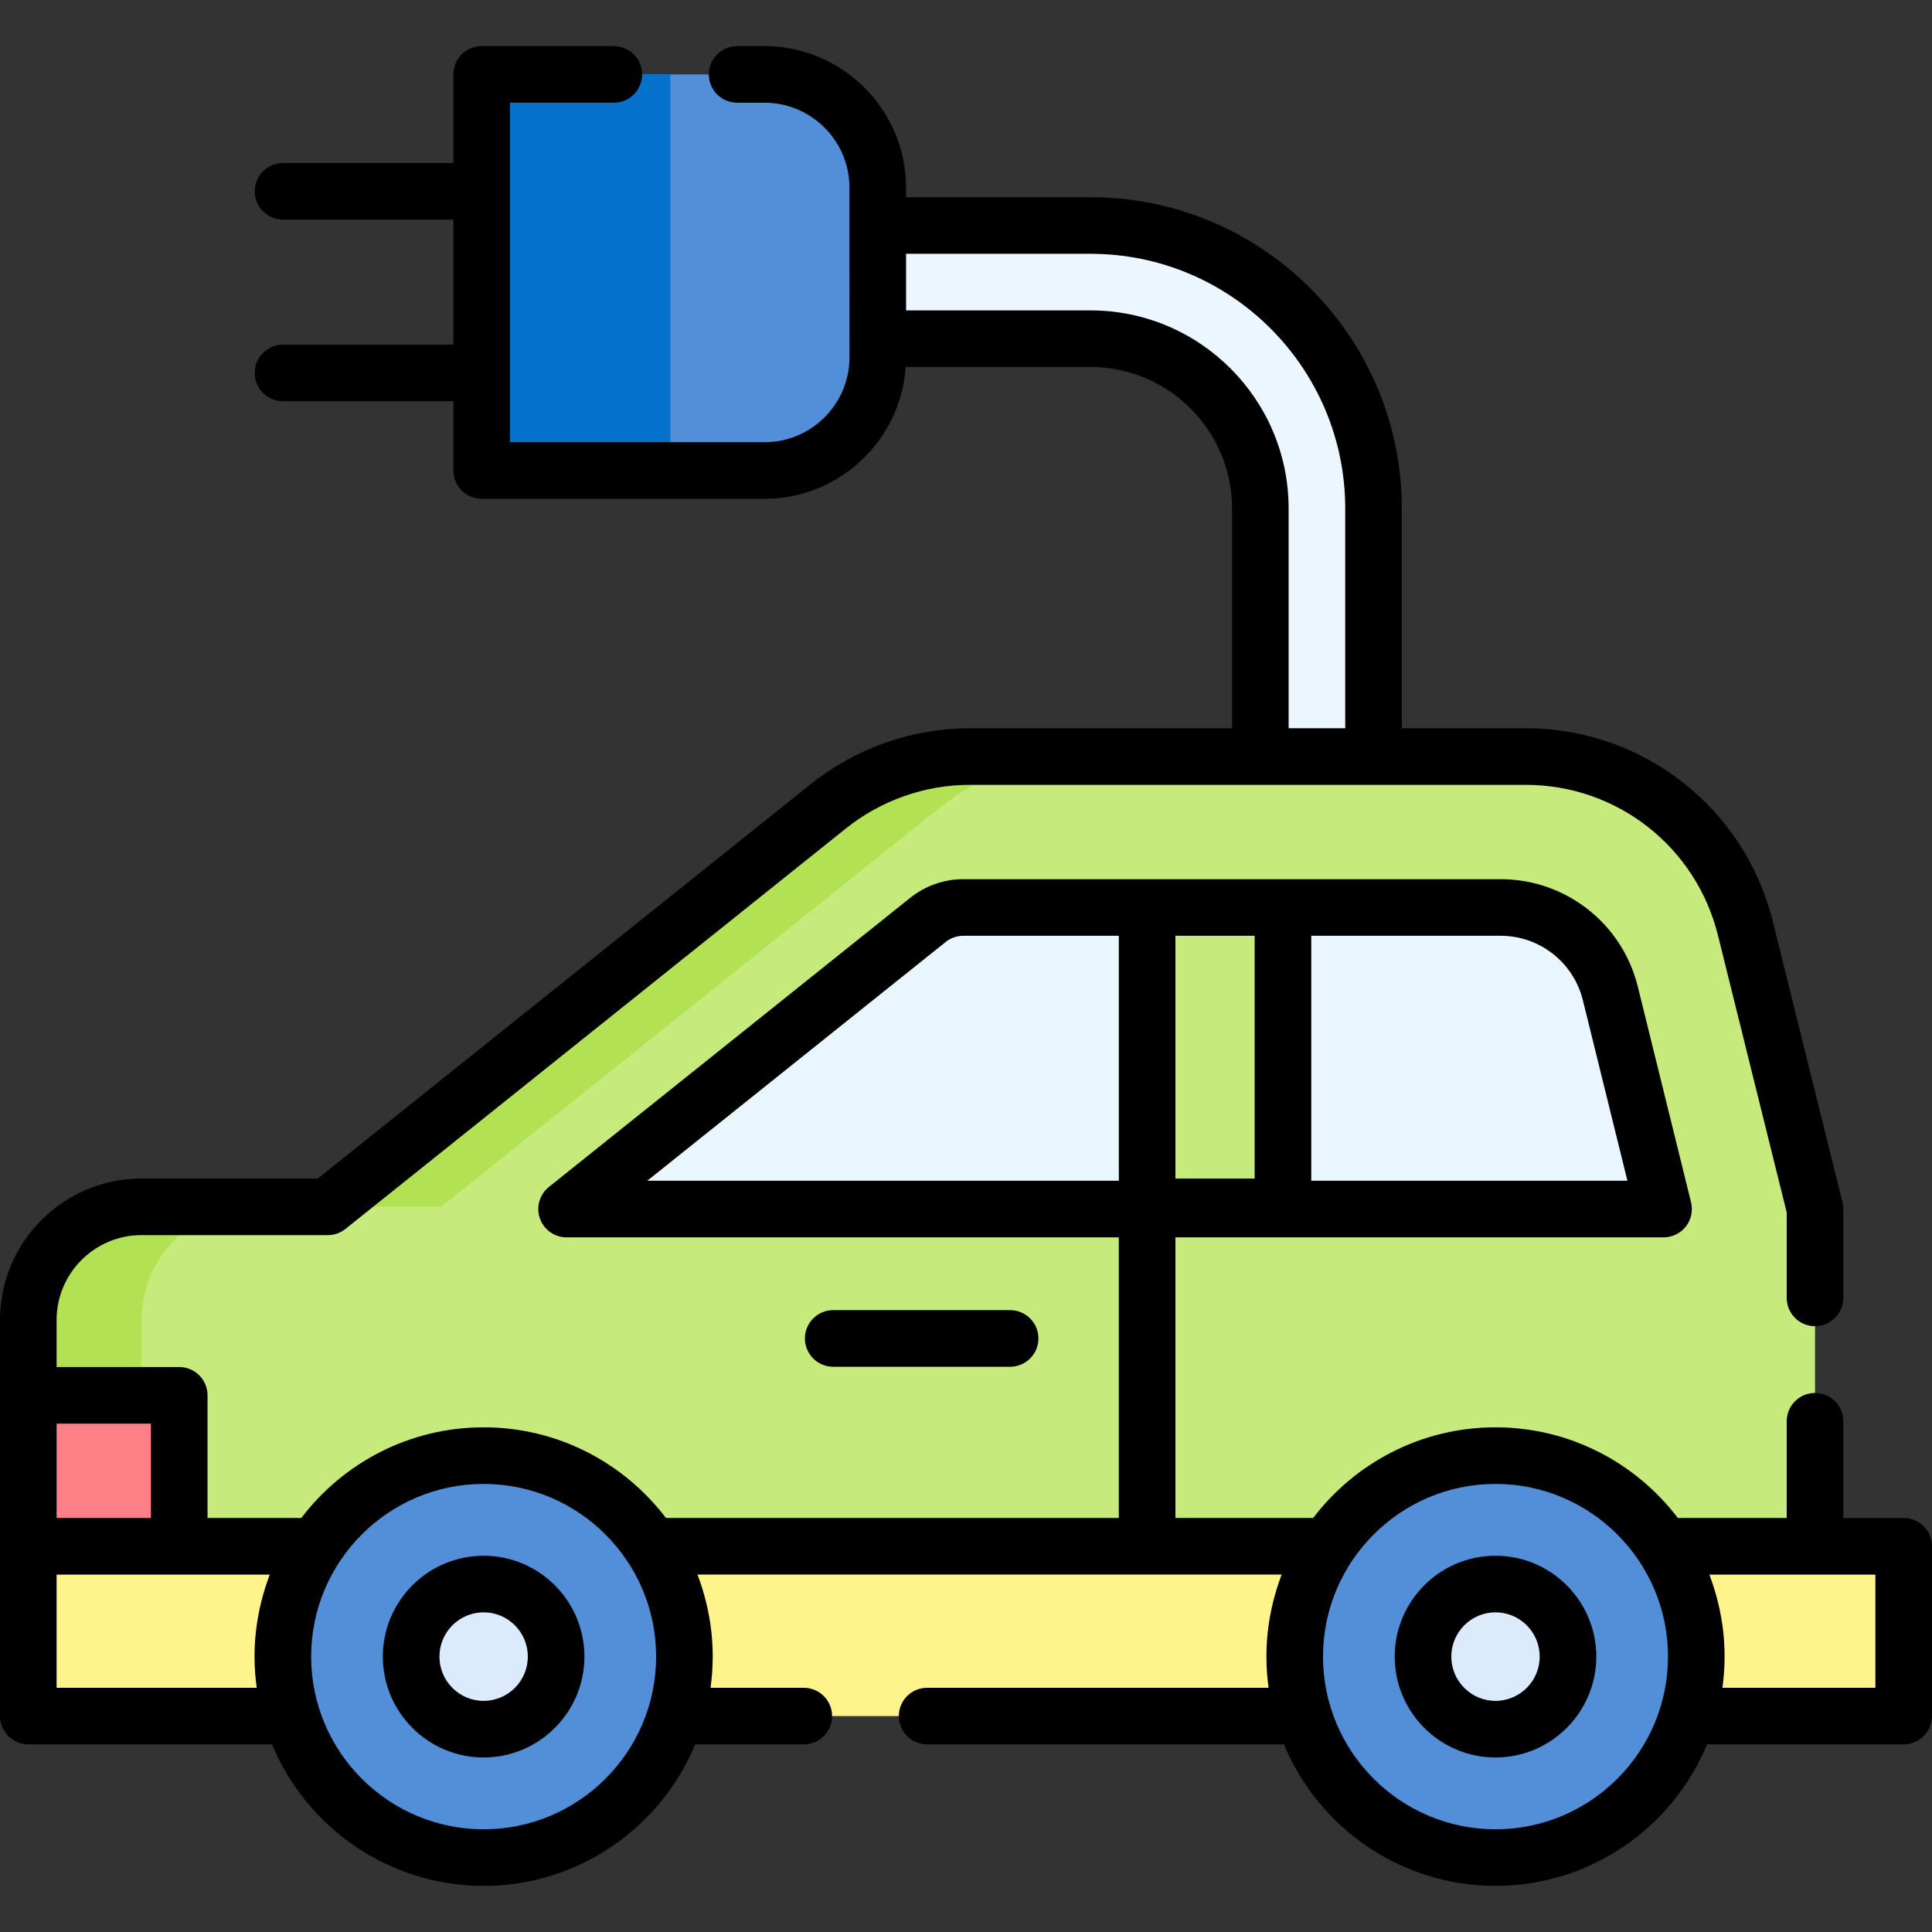 <svg id="Capa_1" enable-background="new 0 0 512 512" height="512" viewBox="0 0 512 512" width="512" xmlns="http://www.w3.org/2000/svg"><rect x="0" y="0" width="512" height="512" fill="#333333" stroke="none"/><g><path d="m7.5 409.78v-59.961c0-16.569 13.431-30 30-30h49.37l132.694-106.177c10.64-8.513 23.86-13.152 37.486-13.152h147.265c27.648 0 51.717 18.893 58.283 45.75l18.402 74.17v89.37z" fill="#c6ea7c"/><path d="m150.153 320.41 95.771-76.632c2.66-2.128 5.965-3.288 9.372-3.288h142.344c13.799 0 25.819 9.413 29.126 22.81l14.098 57.11z" fill="#eaf6ff"/><path d="m304 240.49h35.997v79.92h-35.997z" fill="#c6ea7c"/><path d="m127.654 19.725h74.963c16.569 0 30 13.431 30 30v44.963c0 16.569-13.431 30-30 30h-74.963z" fill="#528fd8"/><path d="m127.65 19.72h50v104.97h-50z" fill="#0573ce"/><path d="m37.5 319.82h30c-16.57 0-30 13.43-30 30v59.96h-30v-59.96c0-16.57 13.43-30 30-30z" fill="#b2e254"/><path d="m287.05 200.49c-13.63 0-26.85 4.64-37.49 13.15l-132.69 106.18h-30l132.69-106.18c10.64-8.51 23.86-13.15 37.49-13.15z" fill="#b2e254"/><path d="m7.5 369.78h40v40h-40z" fill="#fd8087"/><path d="m7.5 409.78h497v45h-497z" fill="#fef48b"/><ellipse cx="128.168" cy="439.017" fill="#528fd8" rx="53.211" ry="53.263"/><ellipse cx="396.324" cy="439.017" fill="#528fd8" rx="53.211" ry="53.263"/><ellipse cx="128.168" cy="439.017" fill="#dbebfc" rx="19.213" ry="19.231"/><ellipse cx="396.324" cy="439.017" fill="#dbebfc" rx="19.213" ry="19.231"/><path d="m334 134.761v65.729h30v-65.729c0-41.355-33.645-75-75-75h-56.383c-.04 0 .039.006 0 .006v29.988c.039 0-.039.006 0 .006h56.383c24.813 0 45 20.187 45 45z" fill="#ecf6fe"/><g><g><path d="m267.692 362.204h-46.884c-4.142 0-7.5-3.358-7.5-7.5s3.358-7.5 7.5-7.5h46.884c4.142 0 7.5 3.358 7.5 7.5s-3.358 7.5-7.5 7.5z"/></g><g><g><path d="m128.167 465.749c-14.729 0-26.713-11.992-26.713-26.731s11.983-26.731 26.713-26.731 26.713 11.992 26.713 26.731-11.983 26.731-26.713 26.731zm0-38.463c-6.458 0-11.713 5.263-11.713 11.731 0 6.469 5.254 11.731 11.713 11.731s11.713-5.263 11.713-11.731-5.254-11.731-11.713-11.731z"/></g><g><path d="m396.324 465.749c-14.729 0-26.713-11.992-26.713-26.731s11.983-26.731 26.713-26.731 26.713 11.992 26.713 26.731-11.983 26.731-26.713 26.731zm0-38.463c-6.458 0-11.713 5.263-11.713 11.731 0 6.469 5.254 11.731 11.713 11.731s11.713-5.263 11.713-11.731-5.254-11.731-11.713-11.731z"/></g><path d="m504.5 402.28h-16v-25.63c0-4.142-3.358-7.5-7.5-7.5s-7.5 3.358-7.5 7.5v25.63h-28.859c-11.1-14.587-28.624-24.025-48.316-24.025s-37.217 9.438-48.316 24.025h-36.509v-74.37h129.363c2.306 0 4.483-1.061 5.905-2.875 1.421-1.815 1.929-4.184 1.376-6.422l-14.098-57.11c-4.144-16.788-19.115-28.513-36.407-28.513h-142.343c-5.091 0-10.083 1.751-14.058 4.932l-95.771 76.632c-2.487 1.99-3.445 5.333-2.391 8.339 1.055 3.005 3.892 5.017 7.077 5.017h146.347v74.37h-120.016c-11.1-14.587-28.624-24.025-48.316-24.025s-37.217 9.438-48.316 24.025h-24.852v-32.5c0-4.142-3.358-7.5-7.5-7.5h-32.5v-12.46c0-12.407 10.093-22.5 22.5-22.5h49.37c1.703 0 3.356-.58 4.686-1.644l132.688-106.179c9.278-7.42 20.928-11.507 32.805-11.507h147.26c24.265 0 45.239 16.462 51.011 40.056l18.179 73.281v22.634c0 4.142 3.358 7.5 7.5 7.5s7.5-3.358 7.5-7.5v-23.55c0-.609-.074-1.215-.221-1.806l-18.394-74.146c-7.413-30.303-34.378-51.468-65.575-51.468h-32.809v-58.229c0-45.491-37.009-82.5-82.5-82.5h-48.88s0-2.848-.013-3.099c-.295-20.394-17.06-36.942-37.487-36.942h-7.27c-4.142 0-7.5 3.358-7.5 7.5s3.358 7.5 7.5 7.5h7.27c12.304 0 22.393 10.008 22.49 22.309 0 .111.01 45.161.01 45.161 0 12.407-10.093 22.5-22.5 22.5h-67.47v-89.971h27.52c4.142 0 7.5-3.358 7.5-7.5s-3.358-7.5-7.5-7.5h-35.02c-4.142 0-7.5 3.358-7.5 7.5v23.475h-45.15c-4.142 0-7.5 3.358-7.5 7.5s3.358 7.5 7.5 7.5h45.15v33.134h-45.15c-4.142 0-7.5 3.358-7.5 7.5s3.358 7.5 7.5 7.5h45.15v18.362c0 4.142 3.358 7.5 7.5 7.5h74.97c19.813 0 36.075-15.447 37.402-34.929h48.978c20.678 0 37.5 16.822 37.5 37.5v58.229h-69.45c-15.269 0-30.247 5.253-42.176 14.794l-130.635 104.535h-46.739c-20.678 0-37.5 16.822-37.5 37.5v104.96c0 4.142 3.358 7.5 7.5 7.5h64.59c9.142 21.993 30.831 37.5 56.078 37.5s46.935-15.507 56.078-37.5h28.765c4.142 0 7.5-3.358 7.5-7.5s-3.358-7.5-7.5-7.5h-24.707c1.4-10.145.248-20.145-3.456-30h154.798c-3.704 9.855-4.856 19.855-3.456 30h-90.49c-4.142 0-7.5 3.358-7.5 7.5s3.358 7.5 7.5 7.5h94.547c9.142 21.993 30.831 37.5 56.078 37.5s46.935-15.507 56.078-37.5h52.097c4.142 0 7.5-3.358 7.5-7.5v-45c0-4.142-3.358-7.5-7.5-7.5zm-157.002-154.29h50.142c10.375 0 19.358 7.035 21.845 17.107l11.802 47.813h-83.789zm-35.998 0h20.998v64.328h-20.998zm-22.5-165.729h-48.88v-15h48.88c37.22 0 67.5 30.28 67.5 67.5v58.229h-15v-58.229c0-28.948-23.551-52.5-52.5-52.5zm-274 295.019h25v25h-25zm53.032 70h-53.032v-30h32.5 23.988c-3.704 9.855-4.856 19.855-3.456 30zm60.135 37.5c-25.206 0-45.711-20.529-45.711-45.763s20.506-45.763 45.711-45.763 45.711 20.529 45.711 45.763-20.505 45.763-45.711 45.763zm168.333-171.87h-124.969l79.08-63.276c1.325-1.06 2.989-1.644 4.686-1.644h41.203zm99.824 171.87c-25.206 0-45.711-20.529-45.711-45.763s20.506-45.763 45.711-45.763 45.711 20.529 45.711 45.763-20.505 45.763-45.711 45.763zm100.676-37.5h-40.541c1.4-10.145.248-20.145-3.456-30h43.997z"/></g></g></g></svg>